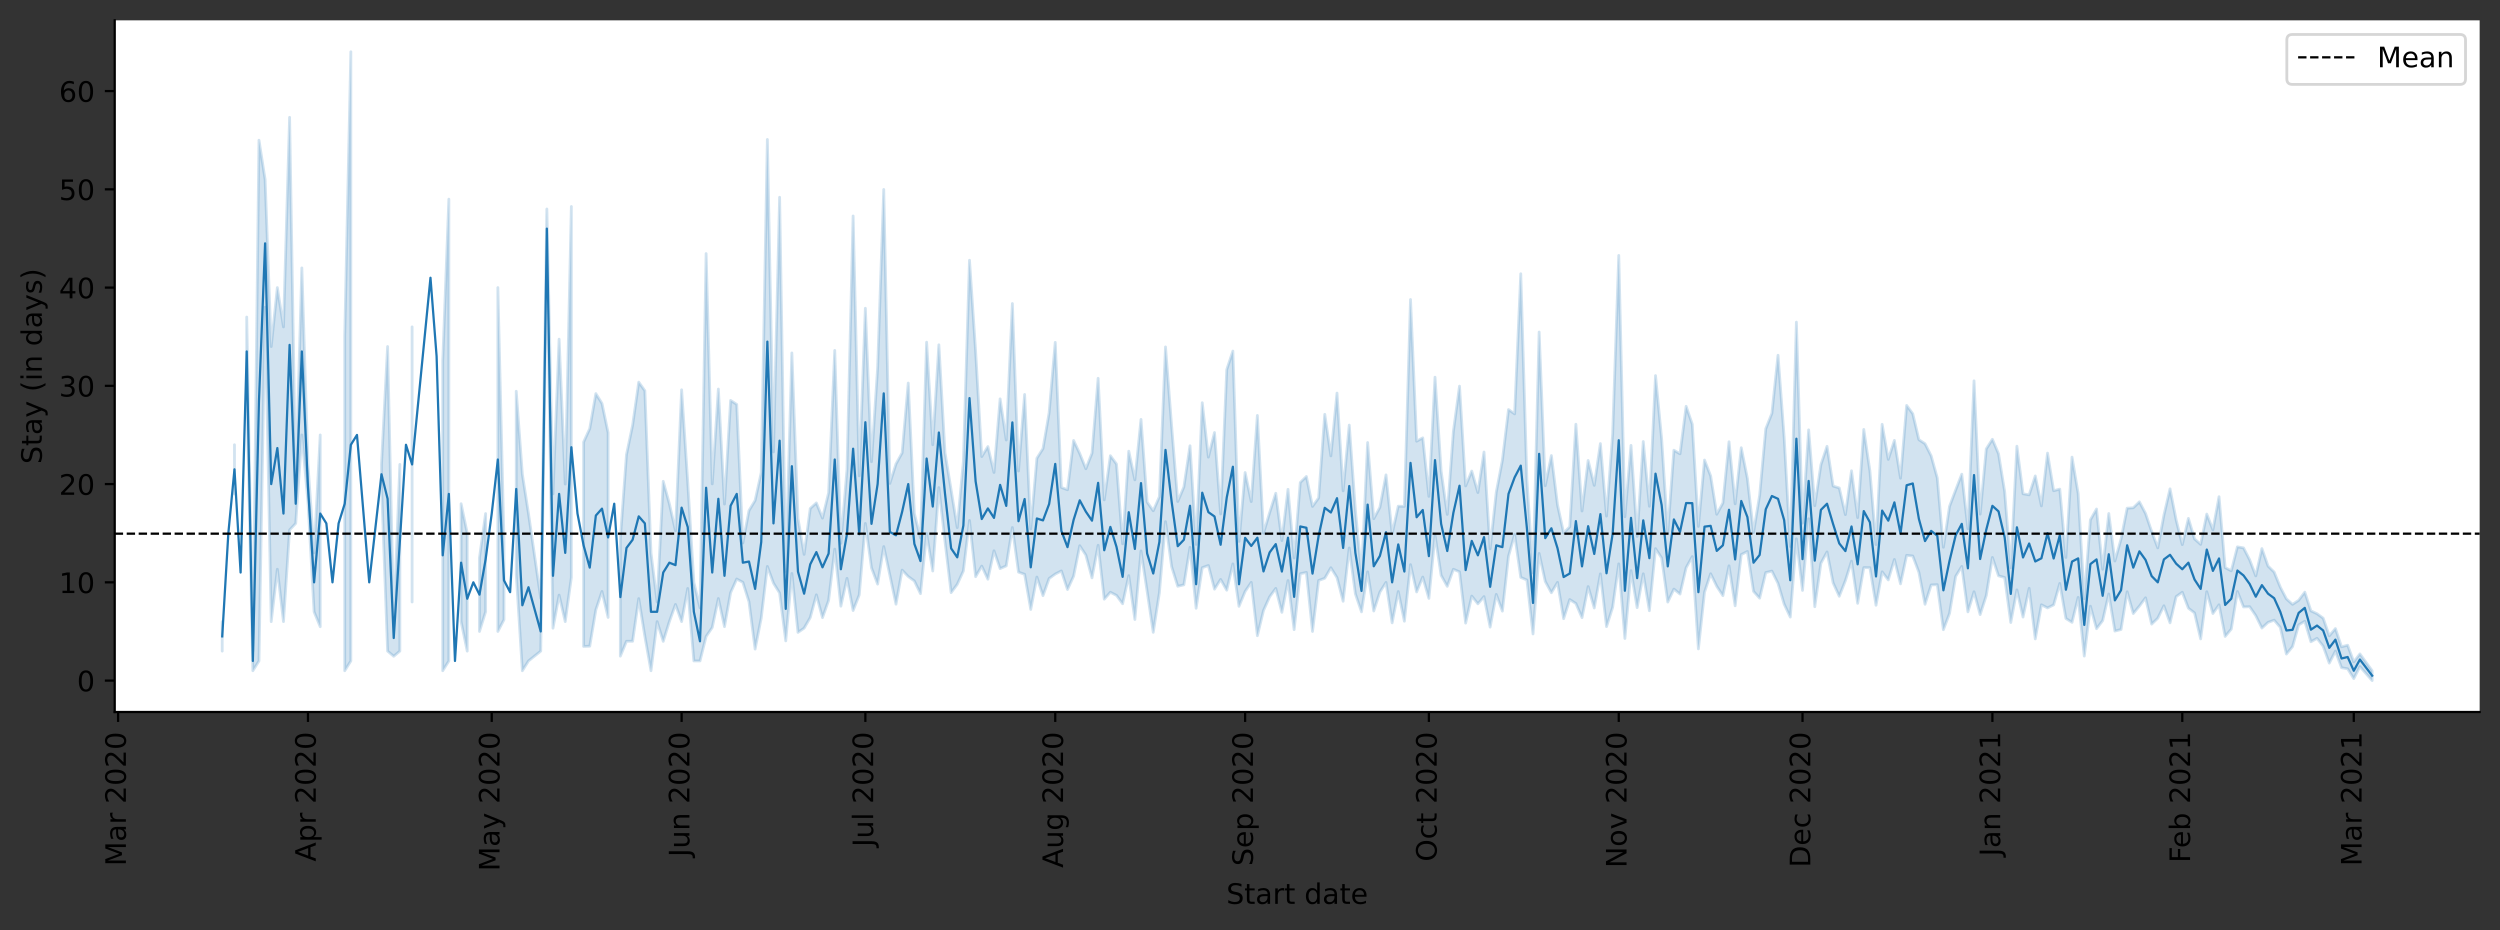 <?xml version="1.0" encoding="utf-8" standalone="no"?>
<!DOCTYPE svg PUBLIC "-//W3C//DTD SVG 1.1//EN"
  "http://www.w3.org/Graphics/SVG/1.1/DTD/svg11.dtd">
<!-- Created with matplotlib (https://matplotlib.org/) -->
<svg height="329.181pt" version="1.1" viewBox="0 0 884.803 329.181" width="884.803pt" xmlns="http://www.w3.org/2000/svg" xmlns:xlink="http://www.w3.org/1999/xlink">
 <rect x="0" y="0" width="884.803" height="329.181" fill="#333333" stroke="none"/>
 <defs>
  <style type="text/css">*{stroke-linecap:butt;stroke-linejoin:round;}</style>
 </defs>
 <g id="figure_1">
  <g id="patch_1">
   <path d="M 0 329.181 
L 884.803 329.181 
L 884.803 0 
L 0 0 
z
" style="fill:none;"/>
  </g>
  <g id="axes_1">
   <g id="patch_2">
    <path d="M 40.603 252 
L 877.603 252 
L 877.603 7.2 
L 40.603 7.2 
z
" style="fill:#ffffff;"/>
   </g>
   <g id="PolyCollection_1">
    <path clip-path="url(#peea0d53f03)" d="M 78.649 220.009 
L 78.649 230.441 
L 78.649 220.009 
L 78.649 220.009 
z
" style="fill:#1f77b4;fill-opacity:0.2;stroke:#1f77b4;stroke-opacity:0.2;"/>
    <path clip-path="url(#peea0d53f03)" d="M 82.984 157.418 
L 82.984 174.805 
L 82.984 157.418 
L 82.984 157.418 
z
" style="fill:#1f77b4;fill-opacity:0.2;stroke:#1f77b4;stroke-opacity:0.2;"/>
    <path clip-path="url(#peea0d53f03)" d="M 87.32 112.214 
L 87.32 136.555 
L 89.488 237.395 
L 91.656 233.918 
L 93.823 108.736 
L 95.991 220.009 
L 98.159 201.464 
L 100.327 220.009 
L 102.495 187.555 
L 104.663 185.236 
L 106.83 153.941 
L 108.998 177.731 
L 111.166 216.532 
L 113.334 221.806 
L 113.334 153.941 
L 113.334 153.941 
L 111.166 195.668 
L 108.998 164.373 
L 106.83 94.827 
L 104.663 171.327 
L 102.495 41.524 
L 100.327 115.691 
L 98.159 101.782 
L 95.991 122.645 
L 93.823 63.532 
L 91.656 49.623 
L 89.488 230.441 
L 87.32 112.214 
z
" style="fill:#1f77b4;fill-opacity:0.2;stroke:#1f77b4;stroke-opacity:0.2;"/>
    <path clip-path="url(#peea0d53f03)" d="M 122.005 119.168 
L 122.005 237.395 
L 124.173 233.918 
L 124.173 18.327 
L 124.173 18.327 
L 122.005 119.168 
z
" style="fill:#1f77b4;fill-opacity:0.2;stroke:#1f77b4;stroke-opacity:0.2;"/>
    <path clip-path="url(#peea0d53f03)" d="M 135.012 164.373 
L 135.012 171.327 
L 137.18 230.441 
L 139.348 232.266 
L 141.516 230.441 
L 141.516 164.373 
L 141.516 164.373 
L 139.348 220.56 
L 137.18 122.645 
L 135.012 164.373 
z
" style="fill:#1f77b4;fill-opacity:0.2;stroke:#1f77b4;stroke-opacity:0.2;"/>
    <path clip-path="url(#peea0d53f03)" d="M 145.851 115.691 
L 145.851 213.055 
L 145.851 115.691 
L 145.851 115.691 
z
" style="fill:#1f77b4;fill-opacity:0.2;stroke:#1f77b4;stroke-opacity:0.2;"/>
    <path clip-path="url(#peea0d53f03)" d="M 156.691 127.861 
L 156.691 237.395 
L 158.858 233.918 
L 158.858 70.486 
L 158.858 70.486 
L 156.691 127.861 
z
" style="fill:#1f77b4;fill-opacity:0.2;stroke:#1f77b4;stroke-opacity:0.2;"/>
    <path clip-path="url(#peea0d53f03)" d="M 163.194 178.282 
L 163.194 220.009 
L 165.362 230.441 
L 165.362 188.714 
L 165.362 188.714 
L 163.194 178.282 
z
" style="fill:#1f77b4;fill-opacity:0.2;stroke:#1f77b4;stroke-opacity:0.2;"/>
    <path clip-path="url(#peea0d53f03)" d="M 169.698 197.407 
L 169.698 223.486 
L 171.865 216.532 
L 171.865 181.759 
L 171.865 181.759 
L 169.698 197.407 
z
" style="fill:#1f77b4;fill-opacity:0.2;stroke:#1f77b4;stroke-opacity:0.2;"/>
    <path clip-path="url(#peea0d53f03)" d="M 176.201 101.782 
L 176.201 223.486 
L 178.369 219.314 
L 178.369 191.495 
L 178.369 191.495 
L 176.201 101.782 
z
" style="fill:#1f77b4;fill-opacity:0.2;stroke:#1f77b4;stroke-opacity:0.2;"/>
    <path clip-path="url(#peea0d53f03)" d="M 182.705 138.482 
L 182.705 203.231 
L 184.872 237.395 
L 187.04 233.918 
L 191.376 230.441 
L 193.544 87.873 
L 195.712 222.327 
L 197.879 210.62 
L 200.047 220.009 
L 202.215 204.361 
L 202.215 73.094 
L 202.215 73.094 
L 200.047 171.327 
L 197.879 120.037 
L 195.712 174.805 
L 193.544 73.964 
L 191.376 211.729 
L 187.04 181.759 
L 184.872 167.85 
L 182.705 138.482 
z
" style="fill:#1f77b4;fill-opacity:0.2;stroke:#1f77b4;stroke-opacity:0.2;"/>
    <path clip-path="url(#peea0d53f03)" d="M 206.551 156.462 
L 206.551 228.789 
L 208.719 228.702 
L 210.886 215.836 
L 213.054 209.331 
L 215.222 218.519 
L 215.222 153.171 
L 215.222 153.171 
L 213.054 142.785 
L 210.886 139.302 
L 208.719 151.702 
L 206.551 156.462 
z
" style="fill:#1f77b4;fill-opacity:0.2;stroke:#1f77b4;stroke-opacity:0.2;"/>
    <path clip-path="url(#peea0d53f03)" d="M 219.558 190.452 
L 219.558 232.223 
L 221.726 226.964 
L 223.893 226.964 
L 226.061 211.85 
L 228.229 225.225 
L 230.397 237.395 
L 232.565 220.009 
L 234.732 226.993 
L 236.9 220.009 
L 239.068 213.924 
L 241.236 220.009 
L 243.404 208.273 
L 245.572 233.918 
L 247.739 233.918 
L 249.907 225.268 
L 252.075 222.095 
L 254.243 211.82 
L 256.411 221.796 
L 258.579 209.751 
L 260.746 204.926 
L 262.914 206.1 
L 265.082 212.968 
L 267.25 229.726 
L 269.418 218.724 
L 271.586 200.471 
L 273.753 206.394 
L 275.921 209.882 
L 278.089 226.816 
L 280.257 202.97 
L 282.425 223.82 
L 284.593 222.316 
L 286.76 218.575 
L 288.928 210.52 
L 291.096 218.598 
L 293.264 212.489 
L 295.432 194.35 
L 297.6 214.547 
L 299.767 204.693 
L 301.935 216.08 
L 304.103 210.547 
L 306.271 185.267 
L 308.439 200.967 
L 310.607 206.732 
L 312.774 193.441 
L 314.942 203.575 
L 317.11 213.832 
L 319.278 201.769 
L 321.446 204.039 
L 323.614 205.625 
L 325.781 210.11 
L 327.949 188.814 
L 330.117 202.095 
L 332.285 172.562 
L 334.453 191.597 
L 336.621 209.751 
L 338.788 206.815 
L 340.956 202.071 
L 343.124 184.211 
L 345.292 204.105 
L 347.46 200.356 
L 349.628 205 
L 351.795 194.934 
L 353.963 201.246 
L 356.131 200.287 
L 358.299 186.69 
L 360.467 202.488 
L 362.635 203.258 
L 364.802 215.698 
L 366.97 204.242 
L 369.138 210.817 
L 371.306 204.74 
L 373.474 203.172 
L 375.642 202.062 
L 377.809 208.643 
L 379.977 203.911 
L 382.145 193.14 
L 384.313 196.477 
L 386.481 204.521 
L 388.649 192.99 
L 390.816 212.064 
L 392.984 209.612 
L 395.152 210.723 
L 397.32 213.684 
L 399.488 203.729 
L 401.656 219.25 
L 403.823 194.995 
L 405.991 209.257 
L 408.159 223.795 
L 410.327 209.815 
L 412.495 184.615 
L 414.663 200.536 
L 416.83 207.498 
L 418.998 206.984 
L 421.166 193.723 
L 423.334 215.285 
L 425.502 200.922 
L 427.67 200.139 
L 429.837 208.519 
L 432.005 205.072 
L 434.173 208.886 
L 436.341 199.575 
L 438.509 214.596 
L 440.677 209.33 
L 442.844 206.117 
L 445.012 224.991 
L 447.18 216.054 
L 449.348 211.24 
L 451.516 208.254 
L 453.684 216.723 
L 455.851 205.468 
L 458.019 222.841 
L 460.187 203.068 
L 462.355 202.587 
L 464.523 223.486 
L 466.691 205.448 
L 468.858 204.666 
L 471.026 200.934 
L 473.194 204.427 
L 475.362 212.807 
L 477.53 193.935 
L 479.698 210.174 
L 481.865 216.554 
L 484.033 202.397 
L 486.201 216.247 
L 488.369 209.577 
L 490.537 206.126 
L 492.705 220.439 
L 494.872 209.354 
L 497.04 219.861 
L 499.208 199.834 
L 501.376 209.501 
L 503.544 204.235 
L 505.712 211.787 
L 507.879 189.431 
L 510.047 203.627 
L 512.215 207.518 
L 514.383 201.478 
L 516.551 202.391 
L 518.719 220.531 
L 520.886 210.962 
L 523.054 213.717 
L 525.222 211.151 
L 527.39 221.953 
L 529.558 210.37 
L 531.726 216.3 
L 533.893 196.856 
L 536.061 189.176 
L 538.229 204.361 
L 540.397 205.282 
L 542.565 224.364 
L 544.732 195.875 
L 546.9 205.796 
L 549.068 209.795 
L 551.236 206.11 
L 553.404 218.966 
L 555.572 212.194 
L 557.739 213.59 
L 559.907 218.602 
L 562.075 207.603 
L 564.243 215.189 
L 566.411 203.103 
L 568.579 221.781 
L 570.746 214.967 
L 572.914 199.567 
L 575.082 225.97 
L 577.25 201.992 
L 579.418 215.058 
L 581.586 203.084 
L 583.753 216.151 
L 585.921 194.17 
L 588.089 197.471 
L 590.257 213.087 
L 592.425 208.495 
L 594.593 210.254 
L 596.76 200.921 
L 598.928 196.998 
L 601.096 229.659 
L 603.264 209.589 
L 605.432 203.065 
L 607.6 207.508 
L 609.767 210.814 
L 611.935 200.256 
L 614.103 214.404 
L 616.271 196.272 
L 618.439 195.171 
L 620.607 209.292 
L 622.774 211.705 
L 624.942 202.634 
L 627.11 202.126 
L 629.278 206.479 
L 631.446 213.796 
L 633.614 218.401 
L 635.781 190.684 
L 637.949 208.969 
L 640.117 183.581 
L 642.285 214.738 
L 644.453 199.366 
L 646.621 195.345 
L 648.788 206.31 
L 650.956 211.033 
L 653.124 205.491 
L 655.292 198.606 
L 657.46 213.525 
L 659.628 200.895 
L 661.795 200.913 
L 663.963 214.214 
L 666.131 202.384 
L 668.299 205.255 
L 670.467 198.011 
L 672.635 206.64 
L 674.802 196.548 
L 676.97 196.777 
L 679.138 202.54 
L 681.306 213.872 
L 683.474 207.026 
L 685.642 206.929 
L 687.809 222.867 
L 689.977 217.113 
L 692.145 204.004 
L 694.313 200.471 
L 696.481 216.548 
L 698.649 209.44 
L 700.816 217.526 
L 702.984 210.763 
L 705.152 197.289 
L 707.32 203.801 
L 709.488 204.393 
L 711.656 220.321 
L 713.823 208.772 
L 715.991 218.398 
L 718.159 208.221 
L 720.327 226.116 
L 722.495 214.049 
L 724.663 215.158 
L 726.83 214.085 
L 728.998 206.496 
L 731.166 218.892 
L 733.334 220.27 
L 735.502 211.43 
L 737.67 232.209 
L 739.837 214.545 
L 742.005 222.508 
L 744.173 219.661 
L 746.341 210.229 
L 748.509 223.349 
L 750.677 222.791 
L 752.844 209.45 
L 755.012 217.14 
L 757.18 214.512 
L 759.348 211.577 
L 761.516 220.886 
L 763.684 218.812 
L 765.851 214.395 
L 768.019 220.444 
L 770.187 211.151 
L 772.355 209.612 
L 774.523 215.247 
L 776.691 216.935 
L 778.858 226.123 
L 781.026 209.432 
L 783.194 217.14 
L 785.362 214.048 
L 787.53 225.242 
L 789.698 222.646 
L 791.865 209.345 
L 794.033 214.811 
L 796.201 214.721 
L 798.369 217.883 
L 800.537 222.282 
L 802.705 220.277 
L 804.872 219.488 
L 807.04 222.037 
L 809.208 231.484 
L 811.376 228.854 
L 813.544 221.178 
L 815.712 219.879 
L 817.879 227.13 
L 820.047 225.92 
L 822.215 228.702 
L 824.383 234.691 
L 826.551 230.455 
L 828.719 236.32 
L 830.886 236.7 
L 833.054 240.177 
L 835.222 235.93 
L 839.558 240.873 
L 839.558 237.395 
L 839.558 237.395 
L 835.222 231.434 
L 833.054 234.249 
L 830.886 228.355 
L 828.719 228.909 
L 826.551 222.465 
L 824.383 225.032 
L 822.215 218.783 
L 820.047 217.21 
L 817.879 216.2 
L 815.712 209.577 
L 813.544 212.465 
L 811.376 213.895 
L 809.208 211.959 
L 807.04 207.795 
L 804.872 202.482 
L 802.705 200.342 
L 800.537 194.153 
L 798.369 203.82 
L 796.201 198.122 
L 794.033 193.912 
L 791.865 193.547 
L 789.698 202.029 
L 787.53 200.884 
L 785.362 175.798 
L 783.194 187.54 
L 781.026 181.943 
L 778.858 192.669 
L 776.691 190.732 
L 774.523 183.469 
L 772.355 192.753 
L 770.187 184.011 
L 768.019 173.014 
L 765.851 182.339 
L 763.684 193.909 
L 761.516 188.089 
L 759.348 181.734 
L 757.18 177.606 
L 755.012 179.716 
L 752.844 179.86 
L 750.677 190.8 
L 748.509 198.551 
L 746.341 181.747 
L 744.173 201.451 
L 742.005 180.144 
L 739.837 183.982 
L 737.67 211.895 
L 735.502 174.69 
L 733.334 161.794 
L 731.166 197.298 
L 728.998 173.109 
L 726.83 173.681 
L 724.663 160.365 
L 722.495 179.035 
L 720.327 168.448 
L 718.159 175.135 
L 715.991 174.758 
L 713.823 157.922 
L 711.656 200.945 
L 709.488 173.94 
L 707.32 160.601 
L 705.152 155.475 
L 702.984 158.884 
L 700.816 181.955 
L 698.649 134.787 
L 696.481 187.141 
L 694.313 167.82 
L 692.145 173.443 
L 689.977 179.233 
L 687.809 193.69 
L 685.642 169.139 
L 683.474 161.33 
L 681.306 157.041 
L 679.138 155.614 
L 676.97 146.438 
L 674.802 143.489 
L 672.635 169.245 
L 670.467 155.865 
L 668.299 162.595 
L 666.131 150.172 
L 663.963 192.741 
L 661.795 166.652 
L 659.628 151.985 
L 657.46 183.179 
L 655.292 166.615 
L 653.124 182.134 
L 650.956 172.7 
L 648.788 172.03 
L 646.621 157.969 
L 644.453 164.496 
L 642.285 178.977 
L 640.117 152.131 
L 637.949 185.145 
L 635.781 114.014 
L 633.614 193.42 
L 631.446 154.735 
L 629.278 125.725 
L 627.11 146.285 
L 624.942 151.768 
L 622.774 175.29 
L 620.607 188.491 
L 618.439 169.328 
L 616.271 158.457 
L 614.103 178.319 
L 611.935 156.348 
L 609.767 178.014 
L 607.6 182.007 
L 605.432 168.415 
L 603.264 162.814 
L 601.096 186.319 
L 598.928 150.141 
L 596.76 143.801 
L 594.593 160.622 
L 592.425 159.344 
L 590.257 188.627 
L 588.089 155.326 
L 585.921 132.929 
L 583.753 179.185 
L 581.586 156.268 
L 579.418 189.844 
L 577.25 157.636 
L 575.082 182.889 
L 572.914 90.407 
L 570.746 153.697 
L 568.579 182.662 
L 566.411 156.989 
L 564.243 171.781 
L 562.075 162.976 
L 559.907 180.846 
L 557.739 150.143 
L 555.572 186.445 
L 553.404 188.62 
L 551.236 178.691 
L 549.068 161.226 
L 546.9 171.905 
L 544.732 117.516 
L 542.565 202.771 
L 540.397 169.65 
L 538.229 96.892 
L 536.061 146.488 
L 533.893 144.948 
L 531.726 162.866 
L 529.558 174.237 
L 527.39 194.238 
L 525.222 159.983 
L 523.054 174.326 
L 520.886 166.714 
L 518.719 171.971 
L 516.551 136.663 
L 514.383 152.666 
L 512.215 182.058 
L 510.047 166.734 
L 507.879 133.496 
L 505.712 175.674 
L 503.544 154.96 
L 501.376 156.152 
L 499.208 106.008 
L 497.04 179.221 
L 494.872 179.145 
L 492.705 188.942 
L 490.537 168.072 
L 488.369 179.553 
L 486.201 183.577 
L 484.033 156.62 
L 481.865 203.264 
L 479.698 180.444 
L 477.53 150.452 
L 475.362 173.727 
L 473.194 139.124 
L 471.026 161.352 
L 468.858 146.631 
L 466.691 176.22 
L 464.523 179.238 
L 462.355 168.639 
L 460.187 170.779 
L 458.019 197.456 
L 455.851 173.177 
L 453.684 191.322 
L 451.516 174.573 
L 449.348 181.457 
L 447.18 188.714 
L 445.012 147.033 
L 442.844 177.52 
L 440.677 167.237 
L 438.509 191.609 
L 436.341 124.251 
L 434.173 130.809 
L 432.005 181.895 
L 429.837 153.082 
L 427.67 161.802 
L 425.502 142.525 
L 423.334 192.672 
L 421.166 157.762 
L 418.998 172.351 
L 416.83 177.486 
L 414.663 150.823 
L 412.495 122.786 
L 410.327 175.807 
L 408.159 180.772 
L 405.991 177.679 
L 403.823 148.439 
L 401.656 169.832 
L 399.488 159.678 
L 397.32 192.469 
L 395.152 164.244 
L 392.984 161.281 
L 390.816 176.92 
L 388.649 133.887 
L 386.481 160.388 
L 384.313 165.894 
L 382.145 160.518 
L 379.977 155.889 
L 377.809 173.332 
L 375.642 172.521 
L 373.474 121.168 
L 371.306 146.072 
L 369.138 158.756 
L 366.97 162.199 
L 364.802 187.231 
L 362.635 139.612 
L 360.467 166.705 
L 358.299 107.428 
L 356.131 155.732 
L 353.963 141.162 
L 351.795 167.214 
L 349.628 158.053 
L 347.46 161.591 
L 345.292 124.307 
L 343.124 92.106 
L 340.956 163.28 
L 338.788 186.726 
L 336.621 173.367 
L 334.453 160.221 
L 332.285 122.037 
L 330.117 157.406 
L 327.949 121.107 
L 325.781 190.369 
L 323.614 181.737 
L 321.446 135.573 
L 319.278 160.283 
L 317.11 164.203 
L 314.942 171.085 
L 312.774 67.056 
L 310.607 130.209 
L 308.439 163.409 
L 306.271 109.105 
L 304.103 168.411 
L 301.935 76.444 
L 299.767 166.16 
L 297.6 192.285 
L 295.432 124.022 
L 293.264 174.389 
L 291.096 183.375 
L 288.928 177.988 
L 286.76 179.963 
L 284.593 196.203 
L 282.425 183.469 
L 280.257 124.914 
L 278.089 202.205 
L 275.921 69.82 
L 273.753 159.953 
L 271.586 49.362 
L 269.418 167.261 
L 267.25 177.123 
L 265.082 180.706 
L 262.914 192.191 
L 260.746 143.127 
L 258.579 141.718 
L 256.411 178.407 
L 254.243 137.693 
L 252.075 171.258 
L 249.907 89.753 
L 247.739 215.106 
L 245.572 206.1 
L 243.404 170.664 
L 241.236 137.945 
L 239.068 187.844 
L 236.9 178.282 
L 234.732 170.357 
L 232.565 213.055 
L 230.397 195.668 
L 228.229 138.293 
L 226.061 135.251 
L 223.893 150.493 
L 221.726 160.895 
L 219.558 190.452 
z
" style="fill:#1f77b4;fill-opacity:0.2;stroke:#1f77b4;stroke-opacity:0.2;"/>
   </g>
   <g id="matplotlib.axis_1">
    <g id="xtick_1">
     <g id="line2d_1">
      <defs>
       <path d="M 0 0 
L 0 3.5 
" id="mc5b42c908f" style="stroke:#000000;stroke-width:0.8;"/>
      </defs>
      <g>
       <use style="stroke:#000000;stroke-width:0.8;" x="41.795" xlink:href="#mc5b42c908f" y="252"/>
      </g>
     </g>
     <g id="text_1">
      <!-- Mar 2020 -->
      <g transform="translate(44.555 306.495)rotate(-90)scale(0.1 -0.1)">
       <defs>
        <path d="M 9.812 72.906 
L 24.516 72.906 
L 43.109 23.297 
L 61.812 72.906 
L 76.516 72.906 
L 76.516 0 
L 66.891 0 
L 66.891 64.016 
L 48.094 14.016 
L 38.188 14.016 
L 19.391 64.016 
L 19.391 0 
L 9.812 0 
z
" id="DejaVuSans-77"/>
        <path d="M 34.281 27.484 
Q 23.391 27.484 19.188 25 
Q 14.984 22.516 14.984 16.5 
Q 14.984 11.719 18.141 8.906 
Q 21.297 6.109 26.703 6.109 
Q 34.188 6.109 38.703 11.406 
Q 43.219 16.703 43.219 25.484 
L 43.219 27.484 
z
M 52.203 31.203 
L 52.203 0 
L 43.219 0 
L 43.219 8.297 
Q 40.141 3.328 35.547 0.953 
Q 30.953 -1.422 24.312 -1.422 
Q 15.922 -1.422 10.953 3.297 
Q 6 8.016 6 15.922 
Q 6 25.141 12.172 29.828 
Q 18.359 34.516 30.609 34.516 
L 43.219 34.516 
L 43.219 35.406 
Q 43.219 41.609 39.141 45 
Q 35.062 48.391 27.688 48.391 
Q 23 48.391 18.547 47.266 
Q 14.109 46.141 10.016 43.891 
L 10.016 52.203 
Q 14.938 54.109 19.578 55.047 
Q 24.219 56 28.609 56 
Q 40.484 56 46.344 49.844 
Q 52.203 43.703 52.203 31.203 
z
" id="DejaVuSans-97"/>
        <path d="M 41.109 46.297 
Q 39.594 47.172 37.812 47.578 
Q 36.031 48 33.891 48 
Q 26.266 48 22.188 43.047 
Q 18.109 38.094 18.109 28.812 
L 18.109 0 
L 9.078 0 
L 9.078 54.688 
L 18.109 54.688 
L 18.109 46.188 
Q 20.953 51.172 25.484 53.578 
Q 30.031 56 36.531 56 
Q 37.453 56 38.578 55.875 
Q 39.703 55.766 41.062 55.516 
z
" id="DejaVuSans-114"/>
        <path id="DejaVuSans-32"/>
        <path d="M 19.188 8.297 
L 53.609 8.297 
L 53.609 0 
L 7.328 0 
L 7.328 8.297 
Q 12.938 14.109 22.625 23.891 
Q 32.328 33.688 34.812 36.531 
Q 39.547 41.844 41.422 45.531 
Q 43.312 49.219 43.312 52.781 
Q 43.312 58.594 39.234 62.25 
Q 35.156 65.922 28.609 65.922 
Q 23.969 65.922 18.812 64.312 
Q 13.672 62.703 7.812 59.422 
L 7.812 69.391 
Q 13.766 71.781 18.938 73 
Q 24.125 74.219 28.422 74.219 
Q 39.75 74.219 46.484 68.547 
Q 53.219 62.891 53.219 53.422 
Q 53.219 48.922 51.531 44.891 
Q 49.859 40.875 45.406 35.406 
Q 44.188 33.984 37.641 27.219 
Q 31.109 20.453 19.188 8.297 
z
" id="DejaVuSans-50"/>
        <path d="M 31.781 66.406 
Q 24.172 66.406 20.328 58.906 
Q 16.5 51.422 16.5 36.375 
Q 16.5 21.391 20.328 13.891 
Q 24.172 6.391 31.781 6.391 
Q 39.453 6.391 43.281 13.891 
Q 47.125 21.391 47.125 36.375 
Q 47.125 51.422 43.281 58.906 
Q 39.453 66.406 31.781 66.406 
z
M 31.781 74.219 
Q 44.047 74.219 50.516 64.516 
Q 56.984 54.828 56.984 36.375 
Q 56.984 17.969 50.516 8.266 
Q 44.047 -1.422 31.781 -1.422 
Q 19.531 -1.422 13.062 8.266 
Q 6.594 17.969 6.594 36.375 
Q 6.594 54.828 13.062 64.516 
Q 19.531 74.219 31.781 74.219 
z
" id="DejaVuSans-48"/>
       </defs>
       <use xlink:href="#DejaVuSans-77"/>
       <use x="86.279" xlink:href="#DejaVuSans-97"/>
       <use x="147.559" xlink:href="#DejaVuSans-114"/>
       <use x="188.672" xlink:href="#DejaVuSans-32"/>
       <use x="220.459" xlink:href="#DejaVuSans-50"/>
       <use x="284.082" xlink:href="#DejaVuSans-48"/>
       <use x="347.705" xlink:href="#DejaVuSans-50"/>
       <use x="411.328" xlink:href="#DejaVuSans-48"/>
      </g>
     </g>
    </g>
    <g id="xtick_2">
     <g id="line2d_2">
      <g>
       <use style="stroke:#000000;stroke-width:0.8;" x="108.998" xlink:href="#mc5b42c908f" y="252"/>
      </g>
     </g>
     <g id="text_2">
      <!-- Apr 2020 -->
      <g transform="translate(111.758 304.928)rotate(-90)scale(0.1 -0.1)">
       <defs>
        <path d="M 34.188 63.188 
L 20.797 26.906 
L 47.609 26.906 
z
M 28.609 72.906 
L 39.797 72.906 
L 67.578 0 
L 57.328 0 
L 50.688 18.703 
L 17.828 18.703 
L 11.188 0 
L 0.781 0 
z
" id="DejaVuSans-65"/>
        <path d="M 18.109 8.203 
L 18.109 -20.797 
L 9.078 -20.797 
L 9.078 54.688 
L 18.109 54.688 
L 18.109 46.391 
Q 20.953 51.266 25.266 53.625 
Q 29.594 56 35.594 56 
Q 45.562 56 51.781 48.094 
Q 58.016 40.188 58.016 27.297 
Q 58.016 14.406 51.781 6.484 
Q 45.562 -1.422 35.594 -1.422 
Q 29.594 -1.422 25.266 0.953 
Q 20.953 3.328 18.109 8.203 
z
M 48.688 27.297 
Q 48.688 37.203 44.609 42.844 
Q 40.531 48.484 33.406 48.484 
Q 26.266 48.484 22.188 42.844 
Q 18.109 37.203 18.109 27.297 
Q 18.109 17.391 22.188 11.75 
Q 26.266 6.109 33.406 6.109 
Q 40.531 6.109 44.609 11.75 
Q 48.688 17.391 48.688 27.297 
z
" id="DejaVuSans-112"/>
       </defs>
       <use xlink:href="#DejaVuSans-65"/>
       <use x="68.408" xlink:href="#DejaVuSans-112"/>
       <use x="131.885" xlink:href="#DejaVuSans-114"/>
       <use x="172.998" xlink:href="#DejaVuSans-32"/>
       <use x="204.785" xlink:href="#DejaVuSans-50"/>
       <use x="268.408" xlink:href="#DejaVuSans-48"/>
       <use x="332.031" xlink:href="#DejaVuSans-50"/>
       <use x="395.654" xlink:href="#DejaVuSans-48"/>
      </g>
     </g>
    </g>
    <g id="xtick_3">
     <g id="line2d_3">
      <g>
       <use style="stroke:#000000;stroke-width:0.8;" x="174.033" xlink:href="#mc5b42c908f" y="252"/>
      </g>
     </g>
     <g id="text_3">
      <!-- May 2020 -->
      <g transform="translate(176.793 308.303)rotate(-90)scale(0.1 -0.1)">
       <defs>
        <path d="M 32.172 -5.078 
Q 28.375 -14.844 24.75 -17.812 
Q 21.141 -20.797 15.094 -20.797 
L 7.906 -20.797 
L 7.906 -13.281 
L 13.188 -13.281 
Q 16.891 -13.281 18.938 -11.516 
Q 21 -9.766 23.484 -3.219 
L 25.094 0.875 
L 2.984 54.688 
L 12.5 54.688 
L 29.594 11.922 
L 46.688 54.688 
L 56.203 54.688 
z
" id="DejaVuSans-121"/>
       </defs>
       <use xlink:href="#DejaVuSans-77"/>
       <use x="86.279" xlink:href="#DejaVuSans-97"/>
       <use x="147.559" xlink:href="#DejaVuSans-121"/>
       <use x="206.738" xlink:href="#DejaVuSans-32"/>
       <use x="238.525" xlink:href="#DejaVuSans-50"/>
       <use x="302.148" xlink:href="#DejaVuSans-48"/>
       <use x="365.771" xlink:href="#DejaVuSans-50"/>
       <use x="429.395" xlink:href="#DejaVuSans-48"/>
      </g>
     </g>
    </g>
    <g id="xtick_4">
     <g id="line2d_4">
      <g>
       <use style="stroke:#000000;stroke-width:0.8;" x="241.236" xlink:href="#mc5b42c908f" y="252"/>
      </g>
     </g>
     <g id="text_4">
      <!-- Jun 2020 -->
      <g transform="translate(243.995 303.253)rotate(-90)scale(0.1 -0.1)">
       <defs>
        <path d="M 9.812 72.906 
L 19.672 72.906 
L 19.672 5.078 
Q 19.672 -8.109 14.672 -14.062 
Q 9.672 -20.016 -1.422 -20.016 
L -5.172 -20.016 
L -5.172 -11.719 
L -2.094 -11.719 
Q 4.438 -11.719 7.125 -8.047 
Q 9.812 -4.391 9.812 5.078 
z
" id="DejaVuSans-74"/>
        <path d="M 8.5 21.578 
L 8.5 54.688 
L 17.484 54.688 
L 17.484 21.922 
Q 17.484 14.156 20.5 10.266 
Q 23.531 6.391 29.594 6.391 
Q 36.859 6.391 41.078 11.031 
Q 45.312 15.672 45.312 23.688 
L 45.312 54.688 
L 54.297 54.688 
L 54.297 0 
L 45.312 0 
L 45.312 8.406 
Q 42.047 3.422 37.719 1 
Q 33.406 -1.422 27.688 -1.422 
Q 18.266 -1.422 13.375 4.438 
Q 8.5 10.297 8.5 21.578 
z
M 31.109 56 
z
" id="DejaVuSans-117"/>
        <path d="M 54.891 33.016 
L 54.891 0 
L 45.906 0 
L 45.906 32.719 
Q 45.906 40.484 42.875 44.328 
Q 39.844 48.188 33.797 48.188 
Q 26.516 48.188 22.312 43.547 
Q 18.109 38.922 18.109 30.906 
L 18.109 0 
L 9.078 0 
L 9.078 54.688 
L 18.109 54.688 
L 18.109 46.188 
Q 21.344 51.125 25.703 53.562 
Q 30.078 56 35.797 56 
Q 45.219 56 50.047 50.172 
Q 54.891 44.344 54.891 33.016 
z
" id="DejaVuSans-110"/>
       </defs>
       <use xlink:href="#DejaVuSans-74"/>
       <use x="29.492" xlink:href="#DejaVuSans-117"/>
       <use x="92.871" xlink:href="#DejaVuSans-110"/>
       <use x="156.25" xlink:href="#DejaVuSans-32"/>
       <use x="188.037" xlink:href="#DejaVuSans-50"/>
       <use x="251.66" xlink:href="#DejaVuSans-48"/>
       <use x="315.283" xlink:href="#DejaVuSans-50"/>
       <use x="378.906" xlink:href="#DejaVuSans-48"/>
      </g>
     </g>
    </g>
    <g id="xtick_5">
     <g id="line2d_5">
      <g>
       <use style="stroke:#000000;stroke-width:0.8;" x="306.271" xlink:href="#mc5b42c908f" y="252"/>
      </g>
     </g>
     <g id="text_5">
      <!-- Jul 2020 -->
      <g transform="translate(309.03 299.694)rotate(-90)scale(0.1 -0.1)">
       <defs>
        <path d="M 9.422 75.984 
L 18.406 75.984 
L 18.406 0 
L 9.422 0 
z
" id="DejaVuSans-108"/>
       </defs>
       <use xlink:href="#DejaVuSans-74"/>
       <use x="29.492" xlink:href="#DejaVuSans-117"/>
       <use x="92.871" xlink:href="#DejaVuSans-108"/>
       <use x="120.654" xlink:href="#DejaVuSans-32"/>
       <use x="152.441" xlink:href="#DejaVuSans-50"/>
       <use x="216.064" xlink:href="#DejaVuSans-48"/>
       <use x="279.688" xlink:href="#DejaVuSans-50"/>
       <use x="343.311" xlink:href="#DejaVuSans-48"/>
      </g>
     </g>
    </g>
    <g id="xtick_6">
     <g id="line2d_6">
      <g>
       <use style="stroke:#000000;stroke-width:0.8;" x="373.474" xlink:href="#mc5b42c908f" y="252"/>
      </g>
     </g>
     <g id="text_6">
      <!-- Aug 2020 -->
      <g transform="translate(376.233 307.155)rotate(-90)scale(0.1 -0.1)">
       <defs>
        <path d="M 45.406 27.984 
Q 45.406 37.75 41.375 43.109 
Q 37.359 48.484 30.078 48.484 
Q 22.859 48.484 18.828 43.109 
Q 14.797 37.75 14.797 27.984 
Q 14.797 18.266 18.828 12.891 
Q 22.859 7.516 30.078 7.516 
Q 37.359 7.516 41.375 12.891 
Q 45.406 18.266 45.406 27.984 
z
M 54.391 6.781 
Q 54.391 -7.172 48.188 -13.984 
Q 42 -20.797 29.203 -20.797 
Q 24.469 -20.797 20.266 -20.094 
Q 16.062 -19.391 12.109 -17.922 
L 12.109 -9.188 
Q 16.062 -11.328 19.922 -12.344 
Q 23.781 -13.375 27.781 -13.375 
Q 36.625 -13.375 41.016 -8.766 
Q 45.406 -4.156 45.406 5.172 
L 45.406 9.625 
Q 42.625 4.781 38.281 2.391 
Q 33.938 0 27.875 0 
Q 17.828 0 11.672 7.656 
Q 5.516 15.328 5.516 27.984 
Q 5.516 40.672 11.672 48.328 
Q 17.828 56 27.875 56 
Q 33.938 56 38.281 53.609 
Q 42.625 51.219 45.406 46.391 
L 45.406 54.688 
L 54.391 54.688 
z
" id="DejaVuSans-103"/>
       </defs>
       <use xlink:href="#DejaVuSans-65"/>
       <use x="68.408" xlink:href="#DejaVuSans-117"/>
       <use x="131.787" xlink:href="#DejaVuSans-103"/>
       <use x="195.264" xlink:href="#DejaVuSans-32"/>
       <use x="227.051" xlink:href="#DejaVuSans-50"/>
       <use x="290.674" xlink:href="#DejaVuSans-48"/>
       <use x="354.297" xlink:href="#DejaVuSans-50"/>
       <use x="417.92" xlink:href="#DejaVuSans-48"/>
      </g>
     </g>
    </g>
    <g id="xtick_7">
     <g id="line2d_7">
      <g>
       <use style="stroke:#000000;stroke-width:0.8;" x="440.677" xlink:href="#mc5b42c908f" y="252"/>
      </g>
     </g>
     <g id="text_7">
      <!-- Sep 2020 -->
      <g transform="translate(443.436 306.478)rotate(-90)scale(0.1 -0.1)">
       <defs>
        <path d="M 53.516 70.516 
L 53.516 60.891 
Q 47.906 63.578 42.922 64.891 
Q 37.938 66.219 33.297 66.219 
Q 25.25 66.219 20.875 63.094 
Q 16.5 59.969 16.5 54.203 
Q 16.5 49.359 19.406 46.891 
Q 22.312 44.438 30.422 42.922 
L 36.375 41.703 
Q 47.406 39.594 52.656 34.297 
Q 57.906 29 57.906 20.125 
Q 57.906 9.516 50.797 4.047 
Q 43.703 -1.422 29.984 -1.422 
Q 24.812 -1.422 18.969 -0.25 
Q 13.141 0.922 6.891 3.219 
L 6.891 13.375 
Q 12.891 10.016 18.656 8.297 
Q 24.422 6.594 29.984 6.594 
Q 38.422 6.594 43.016 9.906 
Q 47.609 13.234 47.609 19.391 
Q 47.609 24.75 44.312 27.781 
Q 41.016 30.812 33.5 32.328 
L 27.484 33.5 
Q 16.453 35.688 11.516 40.375 
Q 6.594 45.062 6.594 53.422 
Q 6.594 63.094 13.406 68.656 
Q 20.219 74.219 32.172 74.219 
Q 37.312 74.219 42.625 73.281 
Q 47.953 72.359 53.516 70.516 
z
" id="DejaVuSans-83"/>
        <path d="M 56.203 29.594 
L 56.203 25.203 
L 14.891 25.203 
Q 15.484 15.922 20.484 11.062 
Q 25.484 6.203 34.422 6.203 
Q 39.594 6.203 44.453 7.469 
Q 49.312 8.734 54.109 11.281 
L 54.109 2.781 
Q 49.266 0.734 44.188 -0.344 
Q 39.109 -1.422 33.891 -1.422 
Q 20.797 -1.422 13.156 6.188 
Q 5.516 13.812 5.516 26.812 
Q 5.516 40.234 12.766 48.109 
Q 20.016 56 32.328 56 
Q 43.359 56 49.781 48.891 
Q 56.203 41.797 56.203 29.594 
z
M 47.219 32.234 
Q 47.125 39.594 43.094 43.984 
Q 39.062 48.391 32.422 48.391 
Q 24.906 48.391 20.391 44.141 
Q 15.875 39.891 15.188 32.172 
z
" id="DejaVuSans-101"/>
       </defs>
       <use xlink:href="#DejaVuSans-83"/>
       <use x="63.477" xlink:href="#DejaVuSans-101"/>
       <use x="125" xlink:href="#DejaVuSans-112"/>
       <use x="188.477" xlink:href="#DejaVuSans-32"/>
       <use x="220.264" xlink:href="#DejaVuSans-50"/>
       <use x="283.887" xlink:href="#DejaVuSans-48"/>
       <use x="347.51" xlink:href="#DejaVuSans-50"/>
       <use x="411.133" xlink:href="#DejaVuSans-48"/>
      </g>
     </g>
    </g>
    <g id="xtick_8">
     <g id="line2d_8">
      <g>
       <use style="stroke:#000000;stroke-width:0.8;" x="505.712" xlink:href="#mc5b42c908f" y="252"/>
      </g>
     </g>
     <g id="text_8">
      <!-- Oct 2020 -->
      <g transform="translate(508.471 304.919)rotate(-90)scale(0.1 -0.1)">
       <defs>
        <path d="M 39.406 66.219 
Q 28.656 66.219 22.328 58.203 
Q 16.016 50.203 16.016 36.375 
Q 16.016 22.609 22.328 14.594 
Q 28.656 6.594 39.406 6.594 
Q 50.141 6.594 56.422 14.594 
Q 62.703 22.609 62.703 36.375 
Q 62.703 50.203 56.422 58.203 
Q 50.141 66.219 39.406 66.219 
z
M 39.406 74.219 
Q 54.734 74.219 63.906 63.938 
Q 73.094 53.656 73.094 36.375 
Q 73.094 19.141 63.906 8.859 
Q 54.734 -1.422 39.406 -1.422 
Q 24.031 -1.422 14.812 8.828 
Q 5.609 19.094 5.609 36.375 
Q 5.609 53.656 14.812 63.938 
Q 24.031 74.219 39.406 74.219 
z
" id="DejaVuSans-79"/>
        <path d="M 48.781 52.594 
L 48.781 44.188 
Q 44.969 46.297 41.141 47.344 
Q 37.312 48.391 33.406 48.391 
Q 24.656 48.391 19.812 42.844 
Q 14.984 37.312 14.984 27.297 
Q 14.984 17.281 19.812 11.734 
Q 24.656 6.203 33.406 6.203 
Q 37.312 6.203 41.141 7.25 
Q 44.969 8.297 48.781 10.406 
L 48.781 2.094 
Q 45.016 0.344 40.984 -0.531 
Q 36.969 -1.422 32.422 -1.422 
Q 20.062 -1.422 12.781 6.344 
Q 5.516 14.109 5.516 27.297 
Q 5.516 40.672 12.859 48.328 
Q 20.219 56 33.016 56 
Q 37.156 56 41.109 55.141 
Q 45.062 54.297 48.781 52.594 
z
" id="DejaVuSans-99"/>
        <path d="M 18.312 70.219 
L 18.312 54.688 
L 36.812 54.688 
L 36.812 47.703 
L 18.312 47.703 
L 18.312 18.016 
Q 18.312 11.328 20.141 9.422 
Q 21.969 7.516 27.594 7.516 
L 36.812 7.516 
L 36.812 0 
L 27.594 0 
Q 17.188 0 13.234 3.875 
Q 9.281 7.766 9.281 18.016 
L 9.281 47.703 
L 2.688 47.703 
L 2.688 54.688 
L 9.281 54.688 
L 9.281 70.219 
z
" id="DejaVuSans-116"/>
       </defs>
       <use xlink:href="#DejaVuSans-79"/>
       <use x="78.711" xlink:href="#DejaVuSans-99"/>
       <use x="133.691" xlink:href="#DejaVuSans-116"/>
       <use x="172.9" xlink:href="#DejaVuSans-32"/>
       <use x="204.688" xlink:href="#DejaVuSans-50"/>
       <use x="268.311" xlink:href="#DejaVuSans-48"/>
       <use x="331.934" xlink:href="#DejaVuSans-50"/>
       <use x="395.557" xlink:href="#DejaVuSans-48"/>
      </g>
     </g>
    </g>
    <g id="xtick_9">
     <g id="line2d_9">
      <g>
       <use style="stroke:#000000;stroke-width:0.8;" x="572.914" xlink:href="#mc5b42c908f" y="252"/>
      </g>
     </g>
     <g id="text_9">
      <!-- Nov 2020 -->
      <g transform="translate(575.674 307.147)rotate(-90)scale(0.1 -0.1)">
       <defs>
        <path d="M 9.812 72.906 
L 23.094 72.906 
L 55.422 11.922 
L 55.422 72.906 
L 64.984 72.906 
L 64.984 0 
L 51.703 0 
L 19.391 60.984 
L 19.391 0 
L 9.812 0 
z
" id="DejaVuSans-78"/>
        <path d="M 30.609 48.391 
Q 23.391 48.391 19.188 42.75 
Q 14.984 37.109 14.984 27.297 
Q 14.984 17.484 19.156 11.844 
Q 23.344 6.203 30.609 6.203 
Q 37.797 6.203 41.984 11.859 
Q 46.188 17.531 46.188 27.297 
Q 46.188 37.016 41.984 42.703 
Q 37.797 48.391 30.609 48.391 
z
M 30.609 56 
Q 42.328 56 49.016 48.375 
Q 55.719 40.766 55.719 27.297 
Q 55.719 13.875 49.016 6.219 
Q 42.328 -1.422 30.609 -1.422 
Q 18.844 -1.422 12.172 6.219 
Q 5.516 13.875 5.516 27.297 
Q 5.516 40.766 12.172 48.375 
Q 18.844 56 30.609 56 
z
" id="DejaVuSans-111"/>
        <path d="M 2.984 54.688 
L 12.5 54.688 
L 29.594 8.797 
L 46.688 54.688 
L 56.203 54.688 
L 35.688 0 
L 23.484 0 
z
" id="DejaVuSans-118"/>
       </defs>
       <use xlink:href="#DejaVuSans-78"/>
       <use x="74.805" xlink:href="#DejaVuSans-111"/>
       <use x="135.986" xlink:href="#DejaVuSans-118"/>
       <use x="195.166" xlink:href="#DejaVuSans-32"/>
       <use x="226.953" xlink:href="#DejaVuSans-50"/>
       <use x="290.576" xlink:href="#DejaVuSans-48"/>
       <use x="354.199" xlink:href="#DejaVuSans-50"/>
       <use x="417.822" xlink:href="#DejaVuSans-48"/>
      </g>
     </g>
    </g>
    <g id="xtick_10">
     <g id="line2d_10">
      <g>
       <use style="stroke:#000000;stroke-width:0.8;" x="637.949" xlink:href="#mc5b42c908f" y="252"/>
      </g>
     </g>
     <g id="text_10">
      <!-- Dec 2020 -->
      <g transform="translate(640.709 306.98)rotate(-90)scale(0.1 -0.1)">
       <defs>
        <path d="M 19.672 64.797 
L 19.672 8.109 
L 31.594 8.109 
Q 46.688 8.109 53.688 14.938 
Q 60.688 21.781 60.688 36.531 
Q 60.688 51.172 53.688 57.984 
Q 46.688 64.797 31.594 64.797 
z
M 9.812 72.906 
L 30.078 72.906 
Q 51.266 72.906 61.172 64.094 
Q 71.094 55.281 71.094 36.531 
Q 71.094 17.672 61.125 8.828 
Q 51.172 0 30.078 0 
L 9.812 0 
z
" id="DejaVuSans-68"/>
       </defs>
       <use xlink:href="#DejaVuSans-68"/>
       <use x="77.002" xlink:href="#DejaVuSans-101"/>
       <use x="138.525" xlink:href="#DejaVuSans-99"/>
       <use x="193.506" xlink:href="#DejaVuSans-32"/>
       <use x="225.293" xlink:href="#DejaVuSans-50"/>
       <use x="288.916" xlink:href="#DejaVuSans-48"/>
       <use x="352.539" xlink:href="#DejaVuSans-50"/>
       <use x="416.162" xlink:href="#DejaVuSans-48"/>
      </g>
     </g>
    </g>
    <g id="xtick_11">
     <g id="line2d_11">
      <g>
       <use style="stroke:#000000;stroke-width:0.8;" x="705.152" xlink:href="#mc5b42c908f" y="252"/>
      </g>
     </g>
     <g id="text_11">
      <!-- Jan 2021 -->
      <g transform="translate(707.911 303.044)rotate(-90)scale(0.1 -0.1)">
       <defs>
        <path d="M 12.406 8.297 
L 28.516 8.297 
L 28.516 63.922 
L 10.984 60.406 
L 10.984 69.391 
L 28.422 72.906 
L 38.281 72.906 
L 38.281 8.297 
L 54.391 8.297 
L 54.391 0 
L 12.406 0 
z
" id="DejaVuSans-49"/>
       </defs>
       <use xlink:href="#DejaVuSans-74"/>
       <use x="29.492" xlink:href="#DejaVuSans-97"/>
       <use x="90.771" xlink:href="#DejaVuSans-110"/>
       <use x="154.15" xlink:href="#DejaVuSans-32"/>
       <use x="185.938" xlink:href="#DejaVuSans-50"/>
       <use x="249.561" xlink:href="#DejaVuSans-48"/>
       <use x="313.184" xlink:href="#DejaVuSans-50"/>
       <use x="376.807" xlink:href="#DejaVuSans-49"/>
      </g>
     </g>
    </g>
    <g id="xtick_12">
     <g id="line2d_12">
      <g>
       <use style="stroke:#000000;stroke-width:0.8;" x="772.355" xlink:href="#mc5b42c908f" y="252"/>
      </g>
     </g>
     <g id="text_12">
      <!-- Feb 2021 -->
      <g transform="translate(775.114 305.331)rotate(-90)scale(0.1 -0.1)">
       <defs>
        <path d="M 9.812 72.906 
L 51.703 72.906 
L 51.703 64.594 
L 19.672 64.594 
L 19.672 43.109 
L 48.578 43.109 
L 48.578 34.812 
L 19.672 34.812 
L 19.672 0 
L 9.812 0 
z
" id="DejaVuSans-70"/>
        <path d="M 48.688 27.297 
Q 48.688 37.203 44.609 42.844 
Q 40.531 48.484 33.406 48.484 
Q 26.266 48.484 22.188 42.844 
Q 18.109 37.203 18.109 27.297 
Q 18.109 17.391 22.188 11.75 
Q 26.266 6.109 33.406 6.109 
Q 40.531 6.109 44.609 11.75 
Q 48.688 17.391 48.688 27.297 
z
M 18.109 46.391 
Q 20.953 51.266 25.266 53.625 
Q 29.594 56 35.594 56 
Q 45.562 56 51.781 48.094 
Q 58.016 40.188 58.016 27.297 
Q 58.016 14.406 51.781 6.484 
Q 45.562 -1.422 35.594 -1.422 
Q 29.594 -1.422 25.266 0.953 
Q 20.953 3.328 18.109 8.203 
L 18.109 0 
L 9.078 0 
L 9.078 75.984 
L 18.109 75.984 
z
" id="DejaVuSans-98"/>
       </defs>
       <use xlink:href="#DejaVuSans-70"/>
       <use x="52.02" xlink:href="#DejaVuSans-101"/>
       <use x="113.543" xlink:href="#DejaVuSans-98"/>
       <use x="177.02" xlink:href="#DejaVuSans-32"/>
       <use x="208.807" xlink:href="#DejaVuSans-50"/>
       <use x="272.43" xlink:href="#DejaVuSans-48"/>
       <use x="336.053" xlink:href="#DejaVuSans-50"/>
       <use x="399.676" xlink:href="#DejaVuSans-49"/>
      </g>
     </g>
    </g>
    <g id="xtick_13">
     <g id="line2d_13">
      <g>
       <use style="stroke:#000000;stroke-width:0.8;" x="833.054" xlink:href="#mc5b42c908f" y="252"/>
      </g>
     </g>
     <g id="text_13">
      <!-- Mar 2021 -->
      <g transform="translate(835.814 306.495)rotate(-90)scale(0.1 -0.1)">
       <use xlink:href="#DejaVuSans-77"/>
       <use x="86.279" xlink:href="#DejaVuSans-97"/>
       <use x="147.559" xlink:href="#DejaVuSans-114"/>
       <use x="188.672" xlink:href="#DejaVuSans-32"/>
       <use x="220.459" xlink:href="#DejaVuSans-50"/>
       <use x="284.082" xlink:href="#DejaVuSans-48"/>
       <use x="347.705" xlink:href="#DejaVuSans-50"/>
       <use x="411.328" xlink:href="#DejaVuSans-49"/>
      </g>
     </g>
    </g>
    <g id="text_14">
     <!-- Start date -->
     <g transform="translate(434.025 319.902)scale(0.1 -0.1)">
      <defs>
       <path d="M 45.406 46.391 
L 45.406 75.984 
L 54.391 75.984 
L 54.391 0 
L 45.406 0 
L 45.406 8.203 
Q 42.578 3.328 38.25 0.953 
Q 33.938 -1.422 27.875 -1.422 
Q 17.969 -1.422 11.734 6.484 
Q 5.516 14.406 5.516 27.297 
Q 5.516 40.188 11.734 48.094 
Q 17.969 56 27.875 56 
Q 33.938 56 38.25 53.625 
Q 42.578 51.266 45.406 46.391 
z
M 14.797 27.297 
Q 14.797 17.391 18.875 11.75 
Q 22.953 6.109 30.078 6.109 
Q 37.203 6.109 41.297 11.75 
Q 45.406 17.391 45.406 27.297 
Q 45.406 37.203 41.297 42.844 
Q 37.203 48.484 30.078 48.484 
Q 22.953 48.484 18.875 42.844 
Q 14.797 37.203 14.797 27.297 
z
" id="DejaVuSans-100"/>
      </defs>
      <use xlink:href="#DejaVuSans-83"/>
      <use x="63.477" xlink:href="#DejaVuSans-116"/>
      <use x="102.686" xlink:href="#DejaVuSans-97"/>
      <use x="163.965" xlink:href="#DejaVuSans-114"/>
      <use x="205.078" xlink:href="#DejaVuSans-116"/>
      <use x="244.287" xlink:href="#DejaVuSans-32"/>
      <use x="276.074" xlink:href="#DejaVuSans-100"/>
      <use x="339.551" xlink:href="#DejaVuSans-97"/>
      <use x="400.83" xlink:href="#DejaVuSans-116"/>
      <use x="440.039" xlink:href="#DejaVuSans-101"/>
     </g>
    </g>
   </g>
   <g id="matplotlib.axis_2">
    <g id="ytick_1">
     <g id="line2d_14">
      <defs>
       <path d="M 0 0 
L -3.5 0 
" id="m37f9e753f9" style="stroke:#000000;stroke-width:0.8;"/>
      </defs>
      <g>
       <use style="stroke:#000000;stroke-width:0.8;" x="40.603" xlink:href="#m37f9e753f9" y="240.873"/>
      </g>
     </g>
     <g id="text_15">
      <!-- 0 -->
      <g transform="translate(27.241 244.672)scale(0.1 -0.1)">
       <use xlink:href="#DejaVuSans-48"/>
      </g>
     </g>
    </g>
    <g id="ytick_2">
     <g id="line2d_15">
      <g>
       <use style="stroke:#000000;stroke-width:0.8;" x="40.603" xlink:href="#m37f9e753f9" y="206.1"/>
      </g>
     </g>
     <g id="text_16">
      <!-- 10 -->
      <g transform="translate(20.878 209.899)scale(0.1 -0.1)">
       <use xlink:href="#DejaVuSans-49"/>
       <use x="63.623" xlink:href="#DejaVuSans-48"/>
      </g>
     </g>
    </g>
    <g id="ytick_3">
     <g id="line2d_16">
      <g>
       <use style="stroke:#000000;stroke-width:0.8;" x="40.603" xlink:href="#m37f9e753f9" y="171.327"/>
      </g>
     </g>
     <g id="text_17">
      <!-- 20 -->
      <g transform="translate(20.878 175.126)scale(0.1 -0.1)">
       <use xlink:href="#DejaVuSans-50"/>
       <use x="63.623" xlink:href="#DejaVuSans-48"/>
      </g>
     </g>
    </g>
    <g id="ytick_4">
     <g id="line2d_17">
      <g>
       <use style="stroke:#000000;stroke-width:0.8;" x="40.603" xlink:href="#m37f9e753f9" y="136.555"/>
      </g>
     </g>
     <g id="text_18">
      <!-- 30 -->
      <g transform="translate(20.878 140.354)scale(0.1 -0.1)">
       <defs>
        <path d="M 40.578 39.312 
Q 47.656 37.797 51.625 33 
Q 55.609 28.219 55.609 21.188 
Q 55.609 10.406 48.188 4.484 
Q 40.766 -1.422 27.094 -1.422 
Q 22.516 -1.422 17.656 -0.516 
Q 12.797 0.391 7.625 2.203 
L 7.625 11.719 
Q 11.719 9.328 16.594 8.109 
Q 21.484 6.891 26.812 6.891 
Q 36.078 6.891 40.938 10.547 
Q 45.797 14.203 45.797 21.188 
Q 45.797 27.641 41.281 31.266 
Q 36.766 34.906 28.719 34.906 
L 20.219 34.906 
L 20.219 43.016 
L 29.109 43.016 
Q 36.375 43.016 40.234 45.922 
Q 44.094 48.828 44.094 54.297 
Q 44.094 59.906 40.109 62.906 
Q 36.141 65.922 28.719 65.922 
Q 24.656 65.922 20.016 65.031 
Q 15.375 64.156 9.812 62.312 
L 9.812 71.094 
Q 15.438 72.656 20.344 73.438 
Q 25.25 74.219 29.594 74.219 
Q 40.828 74.219 47.359 69.109 
Q 53.906 64.016 53.906 55.328 
Q 53.906 49.266 50.438 45.094 
Q 46.969 40.922 40.578 39.312 
z
" id="DejaVuSans-51"/>
       </defs>
       <use xlink:href="#DejaVuSans-51"/>
       <use x="63.623" xlink:href="#DejaVuSans-48"/>
      </g>
     </g>
    </g>
    <g id="ytick_5">
     <g id="line2d_18">
      <g>
       <use style="stroke:#000000;stroke-width:0.8;" x="40.603" xlink:href="#m37f9e753f9" y="101.782"/>
      </g>
     </g>
     <g id="text_19">
      <!-- 40 -->
      <g transform="translate(20.878 105.581)scale(0.1 -0.1)">
       <defs>
        <path d="M 37.797 64.312 
L 12.891 25.391 
L 37.797 25.391 
z
M 35.203 72.906 
L 47.609 72.906 
L 47.609 25.391 
L 58.016 25.391 
L 58.016 17.188 
L 47.609 17.188 
L 47.609 0 
L 37.797 0 
L 37.797 17.188 
L 4.891 17.188 
L 4.891 26.703 
z
" id="DejaVuSans-52"/>
       </defs>
       <use xlink:href="#DejaVuSans-52"/>
       <use x="63.623" xlink:href="#DejaVuSans-48"/>
      </g>
     </g>
    </g>
    <g id="ytick_6">
     <g id="line2d_19">
      <g>
       <use style="stroke:#000000;stroke-width:0.8;" x="40.603" xlink:href="#m37f9e753f9" y="67.009"/>
      </g>
     </g>
     <g id="text_20">
      <!-- 50 -->
      <g transform="translate(20.878 70.808)scale(0.1 -0.1)">
       <defs>
        <path d="M 10.797 72.906 
L 49.516 72.906 
L 49.516 64.594 
L 19.828 64.594 
L 19.828 46.734 
Q 21.969 47.469 24.109 47.828 
Q 26.266 48.188 28.422 48.188 
Q 40.625 48.188 47.75 41.5 
Q 54.891 34.812 54.891 23.391 
Q 54.891 11.625 47.562 5.094 
Q 40.234 -1.422 26.906 -1.422 
Q 22.312 -1.422 17.547 -0.641 
Q 12.797 0.141 7.719 1.703 
L 7.719 11.625 
Q 12.109 9.234 16.797 8.062 
Q 21.484 6.891 26.703 6.891 
Q 35.156 6.891 40.078 11.328 
Q 45.016 15.766 45.016 23.391 
Q 45.016 31 40.078 35.438 
Q 35.156 39.891 26.703 39.891 
Q 22.75 39.891 18.812 39.016 
Q 14.891 38.141 10.797 36.281 
z
" id="DejaVuSans-53"/>
       </defs>
       <use xlink:href="#DejaVuSans-53"/>
       <use x="63.623" xlink:href="#DejaVuSans-48"/>
      </g>
     </g>
    </g>
    <g id="ytick_7">
     <g id="line2d_20">
      <g>
       <use style="stroke:#000000;stroke-width:0.8;" x="40.603" xlink:href="#m37f9e753f9" y="32.236"/>
      </g>
     </g>
     <g id="text_21">
      <!-- 60 -->
      <g transform="translate(20.878 36.036)scale(0.1 -0.1)">
       <defs>
        <path d="M 33.016 40.375 
Q 26.375 40.375 22.484 35.828 
Q 18.609 31.297 18.609 23.391 
Q 18.609 15.531 22.484 10.953 
Q 26.375 6.391 33.016 6.391 
Q 39.656 6.391 43.531 10.953 
Q 47.406 15.531 47.406 23.391 
Q 47.406 31.297 43.531 35.828 
Q 39.656 40.375 33.016 40.375 
z
M 52.594 71.297 
L 52.594 62.312 
Q 48.875 64.062 45.094 64.984 
Q 41.312 65.922 37.594 65.922 
Q 27.828 65.922 22.672 59.328 
Q 17.531 52.734 16.797 39.406 
Q 19.672 43.656 24.016 45.922 
Q 28.375 48.188 33.594 48.188 
Q 44.578 48.188 50.953 41.516 
Q 57.328 34.859 57.328 23.391 
Q 57.328 12.156 50.688 5.359 
Q 44.047 -1.422 33.016 -1.422 
Q 20.359 -1.422 13.672 8.266 
Q 6.984 17.969 6.984 36.375 
Q 6.984 53.656 15.188 63.938 
Q 23.391 74.219 37.203 74.219 
Q 40.922 74.219 44.703 73.484 
Q 48.484 72.75 52.594 71.297 
z
" id="DejaVuSans-54"/>
       </defs>
       <use xlink:href="#DejaVuSans-54"/>
       <use x="63.623" xlink:href="#DejaVuSans-48"/>
      </g>
     </g>
    </g>
    <g id="text_22">
     <!-- Stay (in days) -->
     <g transform="translate(14.798 164.198)rotate(-90)scale(0.1 -0.1)">
      <defs>
       <path d="M 31 75.875 
Q 24.469 64.656 21.281 53.656 
Q 18.109 42.672 18.109 31.391 
Q 18.109 20.125 21.312 9.062 
Q 24.516 -2 31 -13.188 
L 23.188 -13.188 
Q 15.875 -1.703 12.234 9.375 
Q 8.594 20.453 8.594 31.391 
Q 8.594 42.281 12.203 53.312 
Q 15.828 64.359 23.188 75.875 
z
" id="DejaVuSans-40"/>
       <path d="M 9.422 54.688 
L 18.406 54.688 
L 18.406 0 
L 9.422 0 
z
M 9.422 75.984 
L 18.406 75.984 
L 18.406 64.594 
L 9.422 64.594 
z
" id="DejaVuSans-105"/>
       <path d="M 44.281 53.078 
L 44.281 44.578 
Q 40.484 46.531 36.375 47.5 
Q 32.281 48.484 27.875 48.484 
Q 21.188 48.484 17.844 46.438 
Q 14.5 44.391 14.5 40.281 
Q 14.5 37.156 16.891 35.375 
Q 19.281 33.594 26.516 31.984 
L 29.594 31.297 
Q 39.156 29.25 43.188 25.516 
Q 47.219 21.781 47.219 15.094 
Q 47.219 7.469 41.188 3.016 
Q 35.156 -1.422 24.609 -1.422 
Q 20.219 -1.422 15.453 -0.562 
Q 10.688 0.297 5.422 2 
L 5.422 11.281 
Q 10.406 8.688 15.234 7.391 
Q 20.062 6.109 24.812 6.109 
Q 31.156 6.109 34.562 8.281 
Q 37.984 10.453 37.984 14.406 
Q 37.984 18.062 35.516 20.016 
Q 33.062 21.969 24.703 23.781 
L 21.578 24.516 
Q 13.234 26.266 9.516 29.906 
Q 5.812 33.547 5.812 39.891 
Q 5.812 47.609 11.281 51.797 
Q 16.75 56 26.812 56 
Q 31.781 56 36.172 55.266 
Q 40.578 54.547 44.281 53.078 
z
" id="DejaVuSans-115"/>
       <path d="M 8.016 75.875 
L 15.828 75.875 
Q 23.141 64.359 26.781 53.312 
Q 30.422 42.281 30.422 31.391 
Q 30.422 20.453 26.781 9.375 
Q 23.141 -1.703 15.828 -13.188 
L 8.016 -13.188 
Q 14.5 -2 17.703 9.062 
Q 20.906 20.125 20.906 31.391 
Q 20.906 42.672 17.703 53.656 
Q 14.5 64.656 8.016 75.875 
z
" id="DejaVuSans-41"/>
      </defs>
      <use xlink:href="#DejaVuSans-83"/>
      <use x="63.477" xlink:href="#DejaVuSans-116"/>
      <use x="102.686" xlink:href="#DejaVuSans-97"/>
      <use x="163.965" xlink:href="#DejaVuSans-121"/>
      <use x="223.145" xlink:href="#DejaVuSans-32"/>
      <use x="254.932" xlink:href="#DejaVuSans-40"/>
      <use x="293.945" xlink:href="#DejaVuSans-105"/>
      <use x="321.729" xlink:href="#DejaVuSans-110"/>
      <use x="385.107" xlink:href="#DejaVuSans-32"/>
      <use x="416.895" xlink:href="#DejaVuSans-100"/>
      <use x="480.371" xlink:href="#DejaVuSans-97"/>
      <use x="541.65" xlink:href="#DejaVuSans-121"/>
      <use x="600.83" xlink:href="#DejaVuSans-115"/>
      <use x="652.93" xlink:href="#DejaVuSans-41"/>
     </g>
    </g>
   </g>
   <g id="line2d_21">
    <path clip-path="url(#peea0d53f03)" d="M 78.649 225.225 
L 80.816 188.714 
L 82.984 166.111 
L 85.152 202.623 
L 87.32 124.384 
L 89.488 233.918 
L 91.656 141.77 
L 93.823 86.134 
L 95.991 171.327 
L 98.159 158.577 
L 100.327 181.759 
L 102.495 122.066 
L 104.663 178.282 
L 106.83 124.384 
L 108.998 172.486 
L 111.166 206.1 
L 113.334 181.759 
L 115.502 185.236 
L 117.67 206.1 
L 119.837 185.236 
L 122.005 178.282 
L 124.173 157.418 
L 126.341 153.941 
L 130.677 206.1 
L 135.012 167.85 
L 137.18 176.543 
L 139.348 225.805 
L 143.684 157.418 
L 145.851 164.373 
L 152.355 98.305 
L 154.523 126.123 
L 156.691 196.537 
L 158.858 174.805 
L 161.026 233.918 
L 163.194 199.145 
L 165.362 211.895 
L 167.53 206.1 
L 169.698 210.447 
L 171.865 197.986 
L 174.033 181.759 
L 176.201 162.634 
L 178.369 205.405 
L 180.537 209.577 
L 182.705 173.066 
L 184.872 214.214 
L 187.04 207.839 
L 191.376 223.486 
L 193.544 80.918 
L 195.712 203.782 
L 197.879 174.805 
L 200.047 195.668 
L 202.215 158.287 
L 204.383 181.759 
L 206.551 193.06 
L 208.719 200.884 
L 210.886 182.455 
L 213.054 180.02 
L 215.222 190.204 
L 217.39 178.282 
L 219.558 211.316 
L 221.726 193.93 
L 223.893 191.032 
L 226.061 182.753 
L 228.229 185.236 
L 230.397 216.532 
L 232.565 216.532 
L 234.732 202.623 
L 236.9 199.145 
L 239.068 200.015 
L 241.236 179.673 
L 243.404 186.54 
L 245.572 216.532 
L 247.739 226.964 
L 249.907 172.631 
L 252.075 202.623 
L 254.243 176.543 
L 256.411 203.782 
L 258.579 178.977 
L 260.746 174.805 
L 262.914 199.145 
L 265.082 198.736 
L 267.25 208.418 
L 269.418 191.805 
L 271.586 120.907 
L 273.753 185.236 
L 275.921 155.969 
L 278.089 215.489 
L 280.257 165.005 
L 282.425 202.333 
L 284.593 210.112 
L 286.76 199.725 
L 288.928 195.401 
L 291.096 200.782 
L 293.264 195.917 
L 295.432 162.634 
L 297.6 201.464 
L 299.767 188.931 
L 301.935 158.809 
L 304.103 189.061 
L 306.271 149.441 
L 308.439 185.394 
L 310.607 171.327 
L 312.774 139.229 
L 314.942 188.279 
L 317.11 189.446 
L 319.278 181.154 
L 321.446 171.327 
L 323.614 192.481 
L 325.781 198.566 
L 327.949 162.286 
L 330.117 179.275 
L 332.285 153.072 
L 334.453 174.685 
L 336.621 194.074 
L 338.788 197.249 
L 340.956 185.992 
L 343.124 140.901 
L 345.292 170.361 
L 347.46 183.691 
L 349.628 179.945 
L 351.795 183.289 
L 353.963 171.617 
L 356.131 179.038 
L 358.299 149.498 
L 360.467 184.464 
L 362.635 176.619 
L 364.802 200.782 
L 366.97 183.498 
L 369.138 184.178 
L 371.306 178.394 
L 373.474 164.19 
L 375.642 187.871 
L 377.809 193.64 
L 379.977 183.972 
L 382.145 177.078 
L 384.313 181.09 
L 386.481 184.27 
L 388.649 170.893 
L 390.816 194.741 
L 392.984 186.488 
L 395.152 193.552 
L 397.32 204.153 
L 399.488 181.285 
L 401.656 194.277 
L 403.823 170.991 
L 405.991 195.886 
L 408.159 202.97 
L 410.327 191.825 
L 412.495 159.24 
L 414.663 177.526 
L 416.83 193.304 
L 418.998 191.032 
L 421.166 179.006 
L 423.334 206.769 
L 425.502 174.387 
L 427.67 181.262 
L 429.837 182.782 
L 432.005 192.796 
L 434.173 176.069 
L 436.341 165.191 
L 438.509 206.769 
L 440.677 190.361 
L 442.844 193.234 
L 445.012 190.319 
L 447.18 202.236 
L 449.348 195.517 
L 451.516 192.577 
L 453.684 202.275 
L 455.851 190.294 
L 458.019 211.233 
L 460.187 186.323 
L 462.355 186.782 
L 464.523 203.009 
L 466.691 189.68 
L 468.858 179.731 
L 471.026 181.387 
L 473.194 176.326 
L 475.362 193.93 
L 477.53 172.023 
L 479.698 195.668 
L 481.865 209.143 
L 484.033 178.598 
L 486.201 200.41 
L 488.369 196.755 
L 490.537 188.366 
L 492.705 206.1 
L 494.872 192.688 
L 497.04 202.275 
L 499.208 163.838 
L 501.376 183.063 
L 503.544 180.495 
L 505.712 196.827 
L 507.879 162.851 
L 510.047 185.43 
L 512.215 195.016 
L 514.383 181.469 
L 516.551 171.907 
L 518.719 201.753 
L 520.886 191.446 
L 523.054 196.537 
L 525.222 190.105 
L 527.39 207.681 
L 529.558 193.009 
L 531.726 193.64 
L 533.893 174.805 
L 536.061 168.948 
L 538.229 164.807 
L 540.397 186.873 
L 542.565 213.402 
L 544.732 160.628 
L 546.9 190.452 
L 549.068 186.975 
L 551.236 194.032 
L 553.404 204.228 
L 555.572 202.97 
L 557.739 184.434 
L 559.907 200.449 
L 562.075 186.23 
L 564.243 196.055 
L 566.411 181.964 
L 568.579 202.89 
L 570.746 188.945 
L 572.914 155.813 
L 575.082 209.081 
L 577.25 183.28 
L 579.418 204.61 
L 581.586 184.166 
L 583.753 197.541 
L 585.921 167.645 
L 588.089 178.745 
L 590.257 200.449 
L 592.425 183.845 
L 594.593 188.217 
L 596.76 178.033 
L 598.928 178.077 
L 601.096 209.577 
L 603.264 186.395 
L 605.432 186.106 
L 607.6 194.973 
L 609.767 192.993 
L 611.935 180.422 
L 614.103 197.986 
L 616.271 177.316 
L 618.439 183.001 
L 620.607 199.145 
L 622.774 196.4 
L 624.942 180.238 
L 627.11 175.55 
L 629.278 176.543 
L 631.446 184.077 
L 633.614 205.355 
L 635.781 155.266 
L 637.949 197.881 
L 640.117 170.221 
L 642.285 198.413 
L 644.453 180.455 
L 646.621 178.282 
L 648.788 185.526 
L 650.956 192.336 
L 653.124 195.036 
L 655.292 186.334 
L 657.46 199.725 
L 659.628 180.89 
L 661.795 184.85 
L 663.963 204.014 
L 666.131 180.716 
L 668.299 184.27 
L 670.467 177.808 
L 672.635 188.865 
L 674.802 171.736 
L 676.97 171.11 
L 679.138 183.672 
L 681.306 191.495 
L 683.474 187.895 
L 685.642 189.583 
L 687.809 208.925 
L 689.977 198.493 
L 692.145 189.486 
L 694.313 185.41 
L 696.481 201.132 
L 698.649 168.14 
L 700.816 197.841 
L 702.984 187.472 
L 705.152 179.027 
L 707.32 180.986 
L 709.488 190.178 
L 711.656 210.191 
L 713.823 186.627 
L 715.991 197.291 
L 718.159 192.365 
L 720.327 198.711 
L 722.495 197.6 
L 724.663 188.714 
L 726.83 197.655 
L 728.998 189.486 
L 731.166 208.708 
L 733.334 198.759 
L 735.502 197.624 
L 737.67 221.168 
L 739.837 199.642 
L 742.005 197.986 
L 744.173 210.858 
L 746.341 196.165 
L 748.509 212.475 
L 750.677 208.882 
L 752.844 192.993 
L 755.012 200.884 
L 757.18 195.133 
L 759.348 198.152 
L 761.516 203.887 
L 763.684 206.1 
L 765.851 197.986 
L 768.019 196.364 
L 770.187 199.493 
L 772.355 201.464 
L 774.523 199.145 
L 776.691 205.106 
L 778.858 208.418 
L 781.026 194.509 
L 783.194 202.043 
L 785.362 197.655 
L 787.53 214.098 
L 789.698 211.895 
L 791.865 201.927 
L 794.033 203.666 
L 796.201 206.68 
L 798.369 211.182 
L 800.537 207.094 
L 802.705 210.112 
L 804.872 211.717 
L 807.04 216.532 
L 809.208 223.139 
L 811.376 222.907 
L 813.544 216.918 
L 815.712 215.141 
L 817.879 222.854 
L 820.047 221.4 
L 822.215 223.139 
L 824.383 229.282 
L 826.551 226.384 
L 828.719 233.049 
L 830.886 232.527 
L 833.054 237.395 
L 835.222 233.421 
L 839.558 239.134 
L 839.558 239.134 
" style="fill:none;stroke:#1f77b4;stroke-linecap:square;stroke-width:0.8;"/>
   </g>
   <g id="line2d_22">
    <path clip-path="url(#peea0d53f03)" d="M 40.603 188.885 
L 877.603 188.885 
" style="fill:none;stroke:#000000;stroke-dasharray:2.96,1.28;stroke-dashoffset:0;stroke-width:0.8;"/>
   </g>
   <g id="patch_3">
    <path d="M 40.603 252 
L 40.603 7.2 
" style="fill:none;stroke:#000000;stroke-linecap:square;stroke-linejoin:miter;stroke-width:0.8;"/>
   </g>
   <g id="patch_4">
    <path d="M 40.603 252 
L 877.603 252 
" style="fill:none;stroke:#000000;stroke-linecap:square;stroke-linejoin:miter;stroke-width:0.8;"/>
   </g>
   <g id="legend_1">
    <g id="patch_5">
     <path d="M 811.356 29.878 
L 870.603 29.878 
Q 872.603 29.878 872.603 27.878 
L 872.603 14.2 
Q 872.603 12.2 870.603 12.2 
L 811.356 12.2 
Q 809.356 12.2 809.356 14.2 
L 809.356 27.878 
Q 809.356 29.878 811.356 29.878 
z
" style="fill:#ffffff;opacity:0.8;stroke:#cccccc;stroke-linejoin:miter;"/>
    </g>
    <g id="line2d_23">
     <path d="M 813.356 20.298 
L 833.356 20.298 
" style="fill:none;stroke:#000000;stroke-dasharray:2.96,1.28;stroke-dashoffset:0;stroke-width:0.8;"/>
    </g>
    <g id="line2d_24"/>
    <g id="text_23">
     <!-- Mean -->
     <g transform="translate(841.356 23.798)scale(0.1 -0.1)">
      <use xlink:href="#DejaVuSans-77"/>
      <use x="86.279" xlink:href="#DejaVuSans-101"/>
      <use x="147.803" xlink:href="#DejaVuSans-97"/>
      <use x="209.082" xlink:href="#DejaVuSans-110"/>
     </g>
    </g>
   </g>
  </g>
 </g>
 <defs>
  <clipPath id="peea0d53f03">
   <rect height="244.8" width="837" x="40.603" y="7.2"/>
  </clipPath>
 </defs>
</svg>
